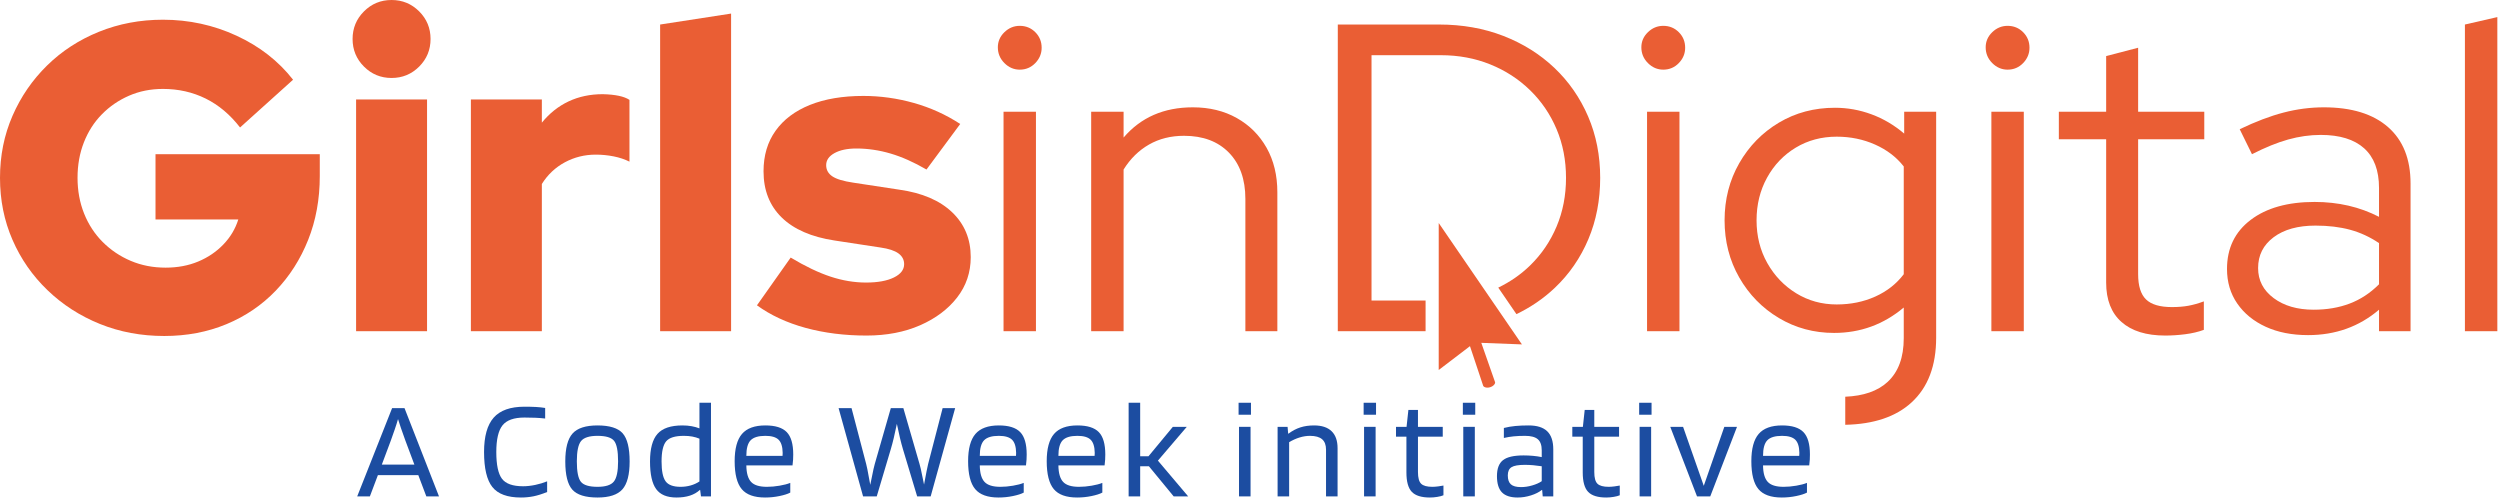 <svg width="402" height="80" viewBox="0 0 402 80" fill="none" xmlns="http://www.w3.org/2000/svg">
<g clip-path="url(#clip0_1638_50530)">
<path d="M26.415 54.027C22.705 54.027 19.253 53.381 16.06 52.09C12.866 50.799 10.06 48.991 7.643 46.666C5.223 44.342 3.346 41.642 2.008 38.565C0.669 35.49 0 32.168 0 28.598C0 25.03 0.669 21.707 2.008 18.631C3.346 15.556 5.201 12.855 7.572 10.53C9.943 8.206 12.725 6.399 15.919 5.107C19.113 3.816 22.541 3.17 26.204 3.17C30.383 3.17 34.327 4.027 38.037 5.741C41.747 7.455 44.776 9.815 47.124 12.82L38.601 20.497C37.004 18.432 35.16 16.882 33.072 15.849C30.981 14.816 28.692 14.299 26.204 14.299C24.232 14.299 22.411 14.664 20.744 15.391C19.077 16.119 17.621 17.117 16.377 18.385C15.132 19.652 14.169 21.156 13.489 22.893C12.808 24.631 12.468 26.532 12.468 28.598C12.468 30.665 12.82 32.578 13.524 34.339C14.229 36.1 15.226 37.627 16.518 38.918C17.809 40.21 19.311 41.219 21.026 41.947C22.74 42.675 24.607 43.038 26.626 43.038C28.551 43.038 30.3 42.71 31.874 42.053C33.447 41.395 34.797 40.48 35.924 39.305C37.051 38.132 37.849 36.794 38.319 35.29H25.006V24.795H51.421V28.316C51.421 32.027 50.798 35.443 49.554 38.565C48.309 41.689 46.571 44.412 44.342 46.737C42.111 49.061 39.469 50.857 36.418 52.125C33.364 53.393 30.03 54.027 26.415 54.027Z" fill="#EA5E34"/>
<path d="M62.965 12.538C61.227 12.538 59.748 11.928 58.527 10.707C57.305 9.486 56.695 8.007 56.695 6.269C56.695 4.532 57.305 3.053 58.527 1.831C59.748 0.61 61.227 0 62.965 0C64.701 0 66.18 0.61 67.403 1.831C68.623 3.053 69.234 4.532 69.234 6.269C69.234 8.007 68.623 9.486 67.403 10.707C66.18 11.928 64.701 12.538 62.965 12.538ZM57.259 53.252V15.989H68.67V53.252H57.259Z" fill="#EA5E34"/>
<path d="M75.719 53.252V15.99H87.13V19.723C88.35 18.221 89.782 17.082 91.426 16.306C93.07 15.532 94.901 15.145 96.921 15.145C98.939 15.192 100.372 15.496 101.218 16.06V25.992C100.466 25.616 99.621 25.335 98.682 25.147C97.742 24.96 96.78 24.865 95.794 24.865C94.009 24.865 92.353 25.277 90.828 26.098C89.301 26.92 88.069 28.082 87.13 29.585V53.252L75.719 53.252Z" fill="#EA5E34"/>
<path d="M106.148 53.252V3.944L117.559 2.183V53.252H106.148Z" fill="#EA5E34"/>
<path d="M139.329 53.957C135.807 53.957 132.543 53.545 129.538 52.724C126.532 51.903 123.925 50.693 121.719 49.096L127.143 41.418C129.49 42.827 131.627 43.848 133.553 44.483C135.478 45.117 137.38 45.434 139.258 45.434C141.136 45.434 142.628 45.164 143.731 44.623C144.834 44.084 145.386 43.367 145.386 42.475C145.386 41.771 145.081 41.196 144.471 40.749C143.86 40.303 142.897 39.986 141.583 39.799L134.187 38.671C130.477 38.108 127.647 36.875 125.698 34.973C123.75 33.071 122.776 30.595 122.776 27.542C122.776 25.006 123.421 22.834 124.713 21.026C126.004 19.219 127.847 17.833 130.242 16.87C132.637 15.908 135.501 15.426 138.836 15.426C141.558 15.426 144.26 15.802 146.937 16.553C149.613 17.305 152.102 18.432 154.403 19.934L148.979 27.26C146.959 26.087 145.035 25.23 143.203 24.689C141.372 24.15 139.54 23.879 137.709 23.879C136.253 23.879 135.078 24.125 134.187 24.619C133.294 25.112 132.848 25.758 132.848 26.555C132.848 27.307 133.176 27.906 133.835 28.352C134.491 28.798 135.619 29.139 137.216 29.373L144.612 30.5C148.275 31.017 151.103 32.226 153.1 34.128C155.095 36.029 156.094 38.437 156.094 41.348C156.094 43.79 155.365 45.951 153.91 47.829C152.454 49.707 150.469 51.199 147.958 52.302C145.445 53.404 142.569 53.957 139.329 53.957Z" fill="#EA5E34"/>
<path d="M163.975 11.2C163.035 11.2 162.214 10.847 161.509 10.143C160.805 9.439 160.453 8.593 160.453 7.607C160.453 6.669 160.805 5.858 161.509 5.177C162.214 4.497 163.035 4.155 163.975 4.155C164.961 4.155 165.794 4.497 166.476 5.177C167.156 5.858 167.497 6.691 167.497 7.678C167.497 8.618 167.156 9.439 166.476 10.143C165.794 10.847 164.961 11.2 163.975 11.2ZM161.369 53.252V17.962H166.581V53.252H161.369Z" fill="#EA5E34"/>
<path d="M175.461 53.252V17.962H180.673V22.118C183.444 18.877 187.154 17.258 191.803 17.258C194.48 17.258 196.839 17.833 198.882 18.984C200.924 20.134 202.521 21.731 203.672 23.773C204.822 25.816 205.398 28.2 205.398 30.923V53.252H200.256V31.98C200.256 28.834 199.375 26.357 197.614 24.548C195.853 22.741 193.446 21.836 190.394 21.836C188.281 21.836 186.402 22.306 184.759 23.245C183.115 24.185 181.753 25.523 180.673 27.26V53.252H175.461Z" fill="#EA5E34"/>
<path d="M267.452 11.2C266.512 11.2 265.691 10.847 264.987 10.143C264.282 9.439 263.93 8.593 263.93 7.607C263.93 6.668 264.282 5.858 264.987 5.177C265.691 4.497 266.512 4.155 267.452 4.155C268.439 4.155 269.272 4.497 269.952 5.177C270.633 5.858 270.974 6.691 270.974 7.677C270.974 8.618 270.633 9.439 269.952 10.143C269.272 10.847 268.439 11.2 267.452 11.2ZM264.846 53.252V17.962H270.059V53.252H264.846Z" fill="#EA5E34"/>
<path d="M322.82 11.2C321.879 11.2 321.058 10.847 320.354 10.143C319.649 9.439 319.297 8.593 319.297 7.607C319.297 6.668 319.649 5.858 320.354 5.177C321.058 4.497 321.879 4.155 322.82 4.155C323.806 4.155 324.639 4.497 325.319 5.177C326 5.858 326.341 6.691 326.341 7.677C326.341 8.618 326 9.439 325.319 10.143C324.639 10.847 323.806 11.2 322.82 11.2ZM320.213 53.252V17.962H325.426V53.252H320.213Z" fill="#EA5E34"/>
<path d="M348.179 53.957C345.127 53.957 342.778 53.229 341.135 51.773C339.491 50.318 338.669 48.204 338.669 45.433V22.399H331.062V17.962H338.669V9.016L343.812 7.677V17.962H354.448V22.399H343.812V44.095C343.812 45.974 344.235 47.324 345.08 48.145C345.925 48.967 347.309 49.378 349.235 49.378C350.222 49.378 351.102 49.307 351.877 49.167C352.653 49.026 353.485 48.792 354.378 48.462V53.041C353.485 53.369 352.487 53.604 351.384 53.745C350.281 53.886 349.212 53.957 348.179 53.957Z" fill="#EA5E34"/>
<path d="M371.134 53.886C368.551 53.886 366.285 53.44 364.336 52.548C362.387 51.656 360.86 50.412 359.757 48.814C358.653 47.219 358.102 45.363 358.102 43.249C358.102 39.916 359.37 37.287 361.906 35.361C364.442 33.435 367.869 32.472 372.19 32.472C375.994 32.472 379.447 33.271 382.546 34.867V30.218C382.546 27.401 381.746 25.277 380.15 23.843C378.554 22.412 376.228 21.695 373.177 21.695C371.439 21.695 369.689 21.942 367.928 22.435C366.168 22.928 364.231 23.715 362.117 24.795L360.145 20.779C362.681 19.559 365.028 18.666 367.189 18.103C369.348 17.539 371.509 17.258 373.669 17.258C378.131 17.258 381.57 18.314 383.989 20.427C386.407 22.541 387.617 25.569 387.617 29.514V53.252H382.546V49.801C380.949 51.163 379.2 52.185 377.298 52.865C375.395 53.545 373.34 53.886 371.134 53.886ZM363.103 43.109C363.103 45.081 363.936 46.691 365.604 47.934C367.271 49.179 369.419 49.801 372.049 49.801C374.163 49.801 376.088 49.473 377.826 48.814C379.563 48.157 381.137 47.124 382.546 45.715V39.094C381.089 38.108 379.54 37.392 377.896 36.945C376.251 36.5 374.396 36.276 372.332 36.276C369.514 36.276 367.271 36.899 365.604 38.143C363.936 39.388 363.103 41.043 363.103 43.109Z" fill="#EA5E34"/>
<path d="M396.359 53.252V3.944L401.572 2.747V53.252H396.359Z" fill="#EA5E34"/>
<path d="M255.373 18.737C254.08 15.732 252.275 13.126 249.951 10.918C247.624 8.711 244.89 6.998 241.743 5.776C238.596 4.555 235.145 3.944 231.389 3.944H215.117V53.252H229.233L229.234 48.321H220.541V8.875H231.671C234.534 8.875 237.189 9.368 239.631 10.355C242.073 11.34 244.21 12.726 246.04 14.51C247.873 16.295 249.293 18.385 250.302 20.779C251.312 23.175 251.815 25.78 251.815 28.598C251.815 31.416 251.312 34.022 250.302 36.417C249.293 38.812 247.873 40.902 246.04 42.686C244.543 44.147 242.828 45.324 240.921 46.25L243.844 50.515C246.155 49.397 248.218 47.99 250.02 46.279C252.346 44.072 254.142 41.466 255.41 38.46C256.677 35.455 257.311 32.168 257.311 28.598C257.311 25.03 256.665 21.742 255.373 18.737Z" fill="#EA5E34"/>
<path d="M239.612 62.265C240.194 62.085 240.473 61.66 240.406 61.446L238.193 55.13L244.724 55.379L231.347 35.862L231.344 59.497L236.371 55.662L238.489 62.015C238.56 62.241 239.037 62.443 239.612 62.265Z" fill="#EA5E34"/>
<path d="M306.193 17.962V21.484C304.596 20.122 302.847 19.089 300.945 18.385C299.043 17.68 297.082 17.328 295.063 17.328C291.728 17.328 288.724 18.127 286.047 19.723C283.371 21.32 281.244 23.492 279.672 26.239C278.099 28.986 277.312 32.05 277.312 35.431C277.312 38.812 278.099 41.876 279.672 44.623C281.244 47.371 283.371 49.544 286.047 51.139C288.724 52.736 291.683 53.534 294.923 53.534C299.148 53.534 302.882 52.173 306.123 49.449V54.379C306.123 57.479 305.253 59.826 303.516 61.423C301.923 62.886 299.652 63.671 296.717 63.793V68.307C301.305 68.21 304.87 67.015 307.39 64.699C310.02 62.28 311.334 58.817 311.334 54.309V17.962H306.193ZM306.123 44.095C304.948 45.645 303.422 46.842 301.543 47.688C299.665 48.533 297.599 48.956 295.345 48.956C292.95 48.956 290.777 48.357 288.829 47.159C286.88 45.962 285.331 44.342 284.18 42.299C283.029 40.256 282.454 37.967 282.454 35.431C282.454 32.895 283.018 30.606 284.146 28.563C285.272 26.521 286.81 24.913 288.759 23.738C290.707 22.565 292.902 21.977 295.345 21.977C297.551 21.977 299.606 22.4 301.509 23.245C303.411 24.09 304.948 25.265 306.123 26.767L306.123 44.095Z" fill="#EA5E34"/>
<path d="M59.475 79.82H57.438L63.052 65.624H65.044L70.591 79.82H68.554L67.263 76.401H60.766L59.475 79.82ZM64.003 67.39C63.852 67.918 63.675 68.476 63.471 69.066C63.268 69.654 63.059 70.243 62.849 70.831L61.399 74.703H66.63L65.181 70.831C64.879 70.002 64.641 69.33 64.467 68.816C64.294 68.303 64.139 67.828 64.003 67.39Z" fill="#1C4DA1"/>
<path d="M84.108 78.19C84.726 78.19 85.379 78.118 86.066 77.975C86.752 77.831 87.39 77.638 87.979 77.397V79.118C87.149 79.45 86.413 79.681 85.771 79.808C85.13 79.936 84.462 80 83.768 80C81.595 80 80.062 79.439 79.172 78.314C78.281 77.19 77.836 75.314 77.836 72.688C77.836 70.168 78.353 68.323 79.387 67.152C80.42 65.983 82.07 65.398 84.334 65.398C85.028 65.398 85.647 65.413 86.19 65.442C86.734 65.473 87.224 65.526 87.662 65.601V67.299C87.134 67.239 86.601 67.197 86.066 67.175C85.53 67.152 84.953 67.141 84.334 67.141C82.643 67.141 81.466 67.56 80.802 68.397C80.138 69.235 79.805 70.665 79.805 72.688C79.805 74.74 80.108 76.171 80.711 76.978C81.315 77.785 82.447 78.19 84.108 78.19Z" fill="#1C4DA1"/>
<path d="M101.245 74.205C101.245 76.318 100.856 77.813 100.079 78.687C99.302 79.563 97.97 80 96.083 80C94.136 80 92.785 79.579 92.03 78.733C91.275 77.888 90.898 76.378 90.898 74.205C90.898 72.076 91.287 70.579 92.065 69.711C92.842 68.842 94.182 68.409 96.083 68.409C98.031 68.409 99.377 68.831 100.125 69.676C100.872 70.523 101.245 72.031 101.245 74.205ZM92.755 74.182C92.755 75.842 92.974 76.941 93.412 77.476C93.85 78.013 94.74 78.281 96.083 78.281C97.382 78.281 98.257 77.997 98.71 77.431C99.162 76.866 99.388 75.782 99.388 74.182C99.388 72.522 99.174 71.424 98.744 70.887C98.313 70.352 97.426 70.084 96.083 70.084C94.77 70.084 93.887 70.364 93.434 70.922C92.982 71.481 92.755 72.568 92.755 74.182Z" fill="#1C4DA1"/>
<path d="M112.471 64.763H114.327V79.82H112.719L112.584 78.778H112.538C112.1 79.186 111.568 79.492 110.942 79.695C110.316 79.899 109.595 80 108.78 80C107.255 80 106.165 79.548 105.509 78.643C104.852 77.736 104.523 76.257 104.523 74.205C104.523 72.153 104.923 70.672 105.723 69.767C106.524 68.862 107.86 68.409 109.731 68.409C110.259 68.409 110.753 68.45 111.214 68.533C111.674 68.616 112.093 68.733 112.471 68.884L112.471 64.763ZM109.957 70.084C108.554 70.084 107.606 70.379 107.116 70.967C106.625 71.555 106.38 72.635 106.38 74.205C106.38 75.729 106.595 76.789 107.025 77.386C107.455 77.982 108.259 78.281 109.437 78.281C109.995 78.281 110.531 78.208 111.044 78.064C111.557 77.922 112.033 77.707 112.471 77.419V70.537C112.108 70.386 111.723 70.273 111.316 70.197C110.908 70.122 110.456 70.084 109.957 70.084Z" fill="#1C4DA1"/>
<path d="M127.076 77.646V79.208C126.684 79.421 126.106 79.605 125.344 79.763C124.581 79.922 123.808 80 123.023 80C121.272 80 120.02 79.548 119.265 78.643C118.51 77.737 118.133 76.243 118.133 74.16C118.133 72.153 118.525 70.692 119.31 69.778C120.095 68.866 121.348 68.409 123.069 68.409C124.669 68.409 125.816 68.767 126.51 69.485C127.204 70.201 127.552 71.397 127.552 73.073C127.552 73.375 127.544 73.654 127.529 73.91C127.513 74.167 127.483 74.477 127.438 74.839H120.012C120.027 76.077 120.28 76.959 120.771 77.487C121.261 78.017 122.11 78.281 123.318 78.281C123.967 78.281 124.646 78.221 125.355 78.099C126.065 77.978 126.638 77.827 127.076 77.646ZM125.853 72.823C125.838 71.827 125.619 71.122 125.197 70.707C124.774 70.292 124.065 70.084 123.069 70.084C121.952 70.084 121.163 70.322 120.702 70.798C120.242 71.273 120.012 72.107 120.012 73.299H125.831C125.831 73.269 125.834 73.198 125.842 73.084C125.85 72.971 125.853 72.885 125.853 72.823Z" fill="#1C4DA1"/>
<path d="M138.784 79.82L134.844 65.624H136.927L139.282 74.613C139.342 74.854 139.406 75.137 139.474 75.462C139.542 75.786 139.696 76.62 139.938 77.964C140.21 76.59 140.383 75.744 140.459 75.427C140.534 75.11 140.602 74.839 140.662 74.613L143.244 65.624H145.259L147.862 74.613C147.922 74.839 147.99 75.103 148.066 75.405C148.141 75.707 148.315 76.545 148.587 77.918C148.753 76.997 148.893 76.261 149.006 75.711C149.119 75.159 149.198 74.793 149.243 74.613L151.575 65.624H153.59L149.651 79.82H147.478L145.19 72.213C145.025 71.654 144.866 71.058 144.715 70.424C144.564 69.789 144.398 69.035 144.217 68.159C144.036 69.035 143.87 69.789 143.719 70.424C143.568 71.058 143.409 71.654 143.244 72.213L140.98 79.82H138.784Z" fill="#1C4DA1"/>
<path d="M164.615 77.646V79.208C164.223 79.421 163.645 79.605 162.883 79.763C162.12 79.922 161.347 80 160.562 80C158.811 80 157.559 79.548 156.804 78.643C156.049 77.737 155.672 76.243 155.672 74.16C155.672 72.153 156.064 70.692 156.849 69.778C157.634 68.866 158.887 68.409 160.608 68.409C162.208 68.409 163.355 68.767 164.049 69.485C164.743 70.201 165.091 71.397 165.091 73.073C165.091 73.375 165.083 73.654 165.068 73.91C165.052 74.167 165.022 74.477 164.978 74.839H157.551C157.566 76.077 157.819 76.959 158.31 77.487C158.8 78.017 159.649 78.281 160.857 78.281C161.506 78.281 162.185 78.221 162.894 78.099C163.604 77.978 164.177 77.827 164.615 77.646ZM163.392 72.823C163.377 71.827 163.158 71.122 162.736 70.707C162.313 70.292 161.604 70.084 160.608 70.084C159.491 70.084 158.702 70.322 158.241 70.798C157.781 71.273 157.551 72.107 157.551 73.299H163.37C163.37 73.269 163.373 73.198 163.381 73.084C163.389 72.971 163.392 72.885 163.392 72.823Z" fill="#1C4DA1"/>
<path d="M177.256 77.646V79.208C176.863 79.421 176.285 79.605 175.524 79.763C174.761 79.922 173.988 80 173.203 80C171.452 80 170.199 79.548 169.445 78.643C168.69 77.737 168.312 76.243 168.312 74.16C168.312 72.153 168.705 70.692 169.49 69.778C170.275 68.866 171.528 68.409 173.248 68.409C174.848 68.409 175.996 68.767 176.69 69.485C177.384 70.201 177.731 71.397 177.731 73.073C177.731 73.375 177.723 73.654 177.708 73.91C177.693 74.167 177.663 74.477 177.618 74.839H170.192C170.207 76.077 170.46 76.959 170.95 77.487C171.44 78.017 172.29 78.281 173.497 78.281C174.146 78.281 174.826 78.221 175.535 78.099C176.244 77.978 176.818 77.827 177.256 77.646ZM176.033 72.823C176.018 71.827 175.799 71.122 175.377 70.707C174.954 70.292 174.245 70.084 173.248 70.084C172.131 70.084 171.343 70.322 170.882 70.798C170.422 71.273 170.192 72.107 170.192 73.299H176.01C176.01 73.269 176.014 73.198 176.022 73.084C176.029 72.971 176.033 72.885 176.033 72.823Z" fill="#1C4DA1"/>
<path d="M183.34 74.974V79.82H181.484V64.763H183.34V73.367H184.677L188.593 68.635H190.834L186.192 74.069L191.06 79.82H188.729L184.744 74.974H183.34Z" fill="#1C4DA1"/>
<path d="M201.156 66.688H199.164V64.763H201.156V66.688ZM201.089 79.82H199.233V68.635H201.089V79.82Z" fill="#1C4DA1"/>
<path d="M207.293 79.82H205.438V68.635H207.044L207.135 69.722H207.203C207.807 69.27 208.437 68.937 209.093 68.726C209.75 68.514 210.486 68.409 211.301 68.409C212.538 68.409 213.478 68.718 214.119 69.337C214.762 69.956 215.082 70.869 215.082 72.076V79.82H213.225V72.302C213.225 71.548 213.014 70.989 212.591 70.627C212.169 70.266 211.52 70.084 210.644 70.084C210.101 70.084 209.546 70.171 208.98 70.344C208.414 70.518 207.851 70.771 207.293 71.104L207.293 79.82Z" fill="#1C4DA1"/>
<path d="M221.266 66.688H219.273V64.763H221.266V66.688ZM221.198 79.82H219.342V68.635H221.198V79.82Z" fill="#1C4DA1"/>
<path d="M232.107 78.076V79.639C231.865 79.745 231.537 79.831 231.122 79.899C230.707 79.967 230.31 80 229.933 80C228.574 80 227.605 79.699 227.024 79.095C226.443 78.492 226.152 77.45 226.152 75.97V70.22H224.477V68.635H226.175L226.469 65.919H228.009V68.635H231.994V70.22H228.009V75.902C228.009 76.824 228.179 77.45 228.518 77.782C228.858 78.115 229.457 78.28 230.318 78.28C230.59 78.28 230.903 78.257 231.258 78.212C231.612 78.166 231.896 78.122 232.107 78.076Z" fill="#1C4DA1"/>
<path d="M237.219 66.688H235.227V64.763H237.219V66.688ZM237.151 79.82H235.295V68.635H237.151V79.82Z" fill="#1C4DA1"/>
<path d="M244.04 80C242.892 80 242.051 79.725 241.515 79.175C240.979 78.623 240.711 77.752 240.711 76.56C240.711 75.352 241.036 74.496 241.685 73.99C242.334 73.484 243.435 73.231 244.99 73.231C245.504 73.231 246.01 73.254 246.507 73.299C247.006 73.344 247.473 73.413 247.911 73.502V72.417C247.911 71.586 247.7 70.989 247.277 70.627C246.855 70.266 246.176 70.084 245.24 70.084C244.546 70.084 243.934 70.111 243.406 70.164C242.878 70.217 242.349 70.303 241.821 70.424V68.817C242.424 68.665 243.04 68.56 243.666 68.5C244.293 68.439 245.005 68.409 245.806 68.409C247.149 68.409 248.145 68.722 248.794 69.348C249.443 69.975 249.767 70.945 249.767 72.258V79.82H248.07L247.979 78.778H247.933C247.481 79.141 246.895 79.435 246.179 79.661C245.462 79.887 244.748 80 244.04 80ZM245.194 74.748C244.167 74.748 243.455 74.873 243.055 75.121C242.654 75.371 242.455 75.812 242.455 76.447C242.455 77.11 242.621 77.589 242.953 77.884C243.284 78.179 243.828 78.325 244.583 78.325C245.172 78.325 245.775 78.235 246.394 78.053C247.013 77.873 247.518 77.646 247.911 77.374V74.974C247.413 74.899 246.95 74.843 246.518 74.805C246.088 74.768 245.648 74.748 245.194 74.748Z" fill="#1C4DA1"/>
<path d="M260.458 78.076V79.639C260.216 79.745 259.888 79.831 259.473 79.899C259.058 79.967 258.661 80 258.284 80C256.926 80 255.957 79.699 255.376 79.095C254.795 78.492 254.504 77.45 254.504 75.97V70.22H252.828V68.635H254.527L254.82 65.919H256.361V68.635H260.345V70.22H256.361V75.902C256.361 76.824 256.53 77.45 256.869 77.782C257.21 78.115 257.809 78.28 258.67 78.28C258.941 78.28 259.255 78.257 259.61 78.212C259.963 78.166 260.247 78.122 260.458 78.076Z" fill="#1C4DA1"/>
<path d="M265.57 66.688H263.578V64.763H265.57V66.688ZM265.503 79.82H263.647V68.635H265.503V79.82Z" fill="#1C4DA1"/>
<path d="M277.272 68.635H279.31L275.008 79.82H272.88L268.578 68.635H270.639L273.967 78.122L277.272 68.635Z" fill="#1C4DA1"/>
<path d="M290.561 77.646V79.208C290.167 79.421 289.59 79.605 288.829 79.763C288.066 79.922 287.292 80 286.508 80C284.757 80 283.504 79.548 282.75 78.643C281.994 77.737 281.617 76.243 281.617 74.16C281.617 72.153 282.01 70.692 282.795 69.778C283.579 68.866 284.833 68.409 286.553 68.409C288.153 68.409 289.3 68.767 289.994 69.485C290.688 70.201 291.036 71.397 291.036 73.073C291.036 73.375 291.029 73.654 291.014 73.91C290.998 74.167 290.968 74.477 290.923 74.839H283.496C283.511 76.077 283.764 76.959 284.256 77.487C284.746 78.017 285.594 78.281 286.802 78.281C287.45 78.281 288.13 78.221 288.84 78.099C289.55 77.978 290.122 77.827 290.561 77.646ZM289.338 72.823C289.322 71.827 289.104 71.122 288.681 70.707C288.259 70.292 287.549 70.084 286.553 70.084C285.436 70.084 284.647 70.322 284.187 70.798C283.726 71.273 283.497 72.107 283.497 73.299H289.315C289.315 73.269 289.319 73.198 289.326 73.084C289.333 72.971 289.338 72.885 289.338 72.823Z" fill="#1C4DA1"/>
</g>
<defs>
<clipPath id="clip0_1638_50530">
<rect width="401.572" height="80" fill="white"/>
</clipPath>
</defs>
</svg>
